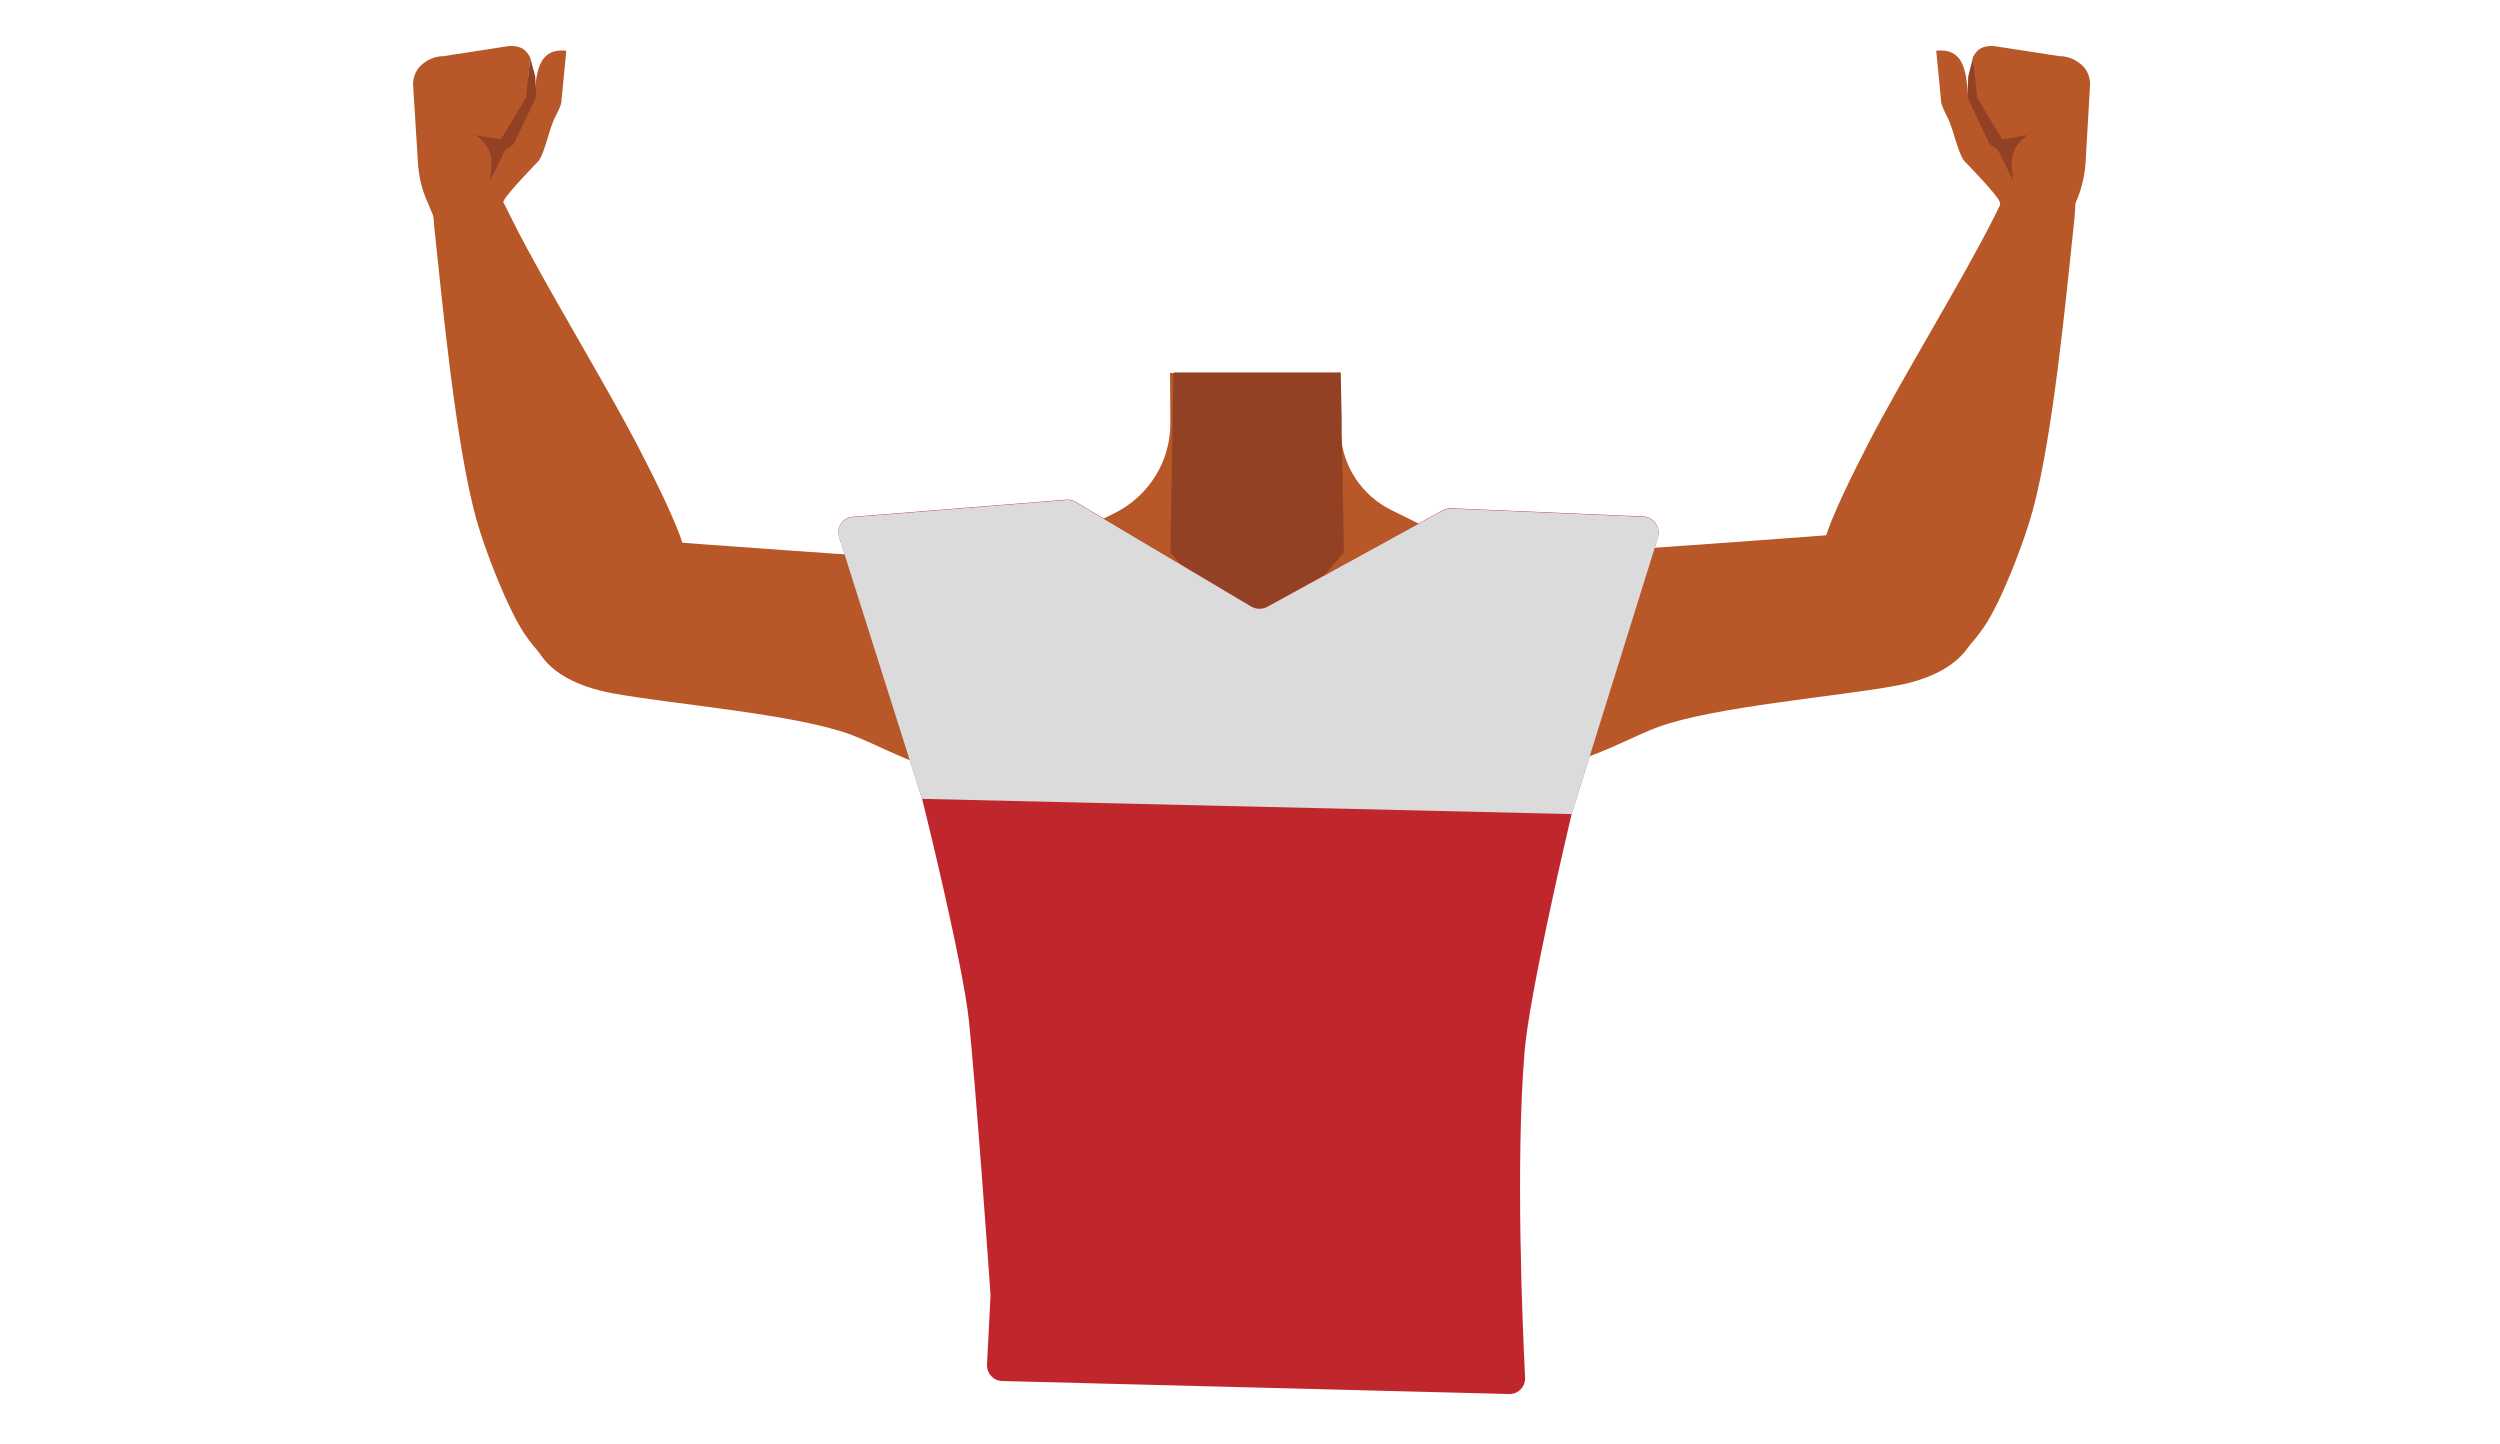 <?xml version="1.0" encoding="utf-8"?>
<!-- Generator: Adobe Illustrator 26.0.3, SVG Export Plug-In . SVG Version: 6.00 Build 0)  -->
<svg version="1.1" id="Calque_1" xmlns="http://www.w3.org/2000/svg" xmlns:xlink="http://www.w3.org/1999/xlink" x="0px" y="0px"
	 viewBox="0 0 788 455" style="enable-background:new 0 0 788 455;" xml:space="preserve">
<style type="text/css">
	.st0{fill:#B85727;}
	.st1{fill:#924125;}
	.st2{fill:#C0272D;}
	.st3{fill:#DBDBDB;}
</style>
<g id="Calque_5">
	<path class="st0" d="M502.9,212.9c-0.6,38.4-13.2,39.2-23.9,48.3c-12.6,10.8-8.3,50-17.2,64c-2.5,3.8-11.4,10.1-15.8,9.1
		c-12.5-2.9-24-30.7-34.8-37.7c-6.3-4.1-23.6-3.6-30.2,0c-11.2,6.2-22.3,34.9-34.8,37.7c-4.4,1-13.4-5.2-15.8-9.1
		c-8.9-14-4.6-53.2-17.2-64c-10.6-9.1-20.2-6.9-20.9-45.3c-0.4-26.6,19-34.3,19-34.3l40.1-19.9c10.8-5.4,17.6-16.4,17.5-28.5
		l-0.1-15.7l0.8,0.1l25.8,2l26.9-2.1h0.1l0.2,14.9v3.2c0,0.3,0,0.7,0,1l0,0c0.5,10.3,6.6,19.5,15.8,24.1l40.5,20.1
		c1,0.5,2.1,1,3.2,1.3C489.1,184.5,503.4,189.6,502.9,212.9z"/>
	<polygon class="st1" points="423.6,174.1 396.1,206.6 368.9,174.1 369.9,117.5 369.9,117.4 422.6,117.4 422.6,117.5 422.9,132.3 
		422.9,136.5 422.9,136.5 	"/>
	<path class="st0" d="M453.8,188.8c22.2-16.6,54.3-15.2,54.3-15.2s62.1-4.3,82.8-6.1c9.7-0.8,30-2.9,32.8,21.4l0,0
		c2.3,20-16.7,25.5-25.9,27.2c-18.8,3.5-57.6,6.6-75.3,13.1c-13.2,4.9-31.6,17.6-55,11.9c0,0-19.7-2.6-24.2-22.1l-0.2-0.8
		C440.4,207.2,444.6,195.6,453.8,188.8L453.8,188.8z"/>
	<path class="st0" d="M586.4,211.8c-17.9-8.7-13.7-31.9-11.6-40.3c2.1-8.4,10.2-24.1,14.2-31.9c10.2-19.9,30-52,39.7-71.5
		c6.4-12.9,9.4-19.8,18.7-17.9c8.5,1.7,6.8,15.7,6.2,21.2c-2.4,22.6-6.6,66.8-13,89.9c-2.6,9.5-9.7,28.2-15.3,36.4
		C609.7,220.4,591.7,214.3,586.4,211.8z"/>
	<polygon class="st2" points="316.9,426.4 318.4,403.9 473.4,403.9 475.4,423.4 	"/>
	<path class="st0" d="M337,191.1c-22.2-16.6-54.3-15.2-54.3-15.2s-62.1-4.3-82.8-6c-9.8-0.8-30-2.9-32.8,21.4l0,0
		c-2.3,20,16.6,25.5,25.9,27.2c18.8,3.5,57.6,6.5,75.3,13.1c13.2,4.9,31.6,17.6,55,11.9c0,0,19.7-2.6,24.2-22.1l0.2-0.8
		C350.4,209.5,346.1,197.9,337,191.1z"/>
	<path class="st0" d="M204.3,214.1c17.9-8.7,13.7-31.9,11.6-40.3s-10.2-24.1-14.2-31.9c-10.2-19.9-29.9-52-39.7-71.5
		c-6.4-12.9-9.4-19.8-18.7-18c-8.5,1.7-6.8,15.7-6.2,21.2c2.4,22.6,6.6,66.8,13,89.9c2.6,9.5,9.8,28.2,15.3,36.4
		C181.2,222.8,199.1,216.6,204.3,214.1z"/>
	<path class="st0" d="M134.8,63.8c-1.9-4.1-2.9-8.6-3.1-13.1l-1.5-24.1c0-2,0.7-4,2-5.5l0,0c2-2.1,4.7-3.4,7.6-3.4l20.7-3.2
		c3.4-0.1,5.1,0.8,6.6,3.6l-0.6,6.5c0,0,1.9,8.9,2,6.2c0.4-9.3,1.9-15.7,10-14.8L177,31.5c0.1,1.3-1.2,3.8-1.8,5
		c-2,3.5-3.4,11.5-5.4,14.2c0,0-10,10.2-11.1,12.7c-1.1,2.6,1.2,6,1.2,6l0,0c-0.6,5.1-5.3,8.8-10.4,8.2c-0.5-0.1-0.9-0.1-1.3-0.3
		l-8.8-2.4L134.8,63.8z"/>
	<path class="st1" d="M167.1,18.2l-1.3,12.6l-7.9,13.1l-8-1.3l1.3,1c2.7,2.2,4.1,5.6,3.7,9.1l-0.5,4.3l4.9-9.8l2.6-1.8l7.1-14.8
		l-0.3-6.6L167.1,18.2z"/>
	<path class="st0" d="M654.3,63.8c1.8-4.1,2.9-8.6,3.1-13.1l1.4-24.1c0-2-0.7-4-2-5.5l0,0c-2-2.1-4.7-3.4-7.7-3.4l-20.7-3.2
		c-3.4-0.1-5.1,0.8-6.6,3.6l0.5,6.5c0,0-1.9,8.9-2,6.2c-0.4-9.3-1.8-15.7-10-14.8l1.5,15.5c-0.1,1.3,1.2,3.8,1.8,5
		c2,3.5,3.4,11.5,5.5,14.2c0,0,10,10.2,11.1,12.7c1.1,2.6-1.2,6-1.2,6l0,0c0.7,5.1,5.4,8.7,10.5,8.1c0.4-0.1,0.9-0.1,1.3-0.3
		l8.8-2.4L654.3,63.8z"/>
	<path class="st1" d="M621.9,18.2l1.3,12.6l7.9,13.1l8-1.3l-1.3,1c-2.7,2.2-4.1,5.7-3.7,9.1l0.5,4.3l-4.9-9.8l-2.6-1.8l-7-14.8
		l0.3-6.6L621.9,18.2z"/>
	<path class="st2" d="M264.6,169.6l26,82.1l0.1,0.3c0.8,3.1,12.8,51.8,14.7,69.7c2.1,20,6.5,81.5,6.8,86.3c0,0.2,0,0.4,0,0.6
		l-1.1,21.5c-0.1,2.8,2,5.1,4.7,5.2h0.1l159.7,4.1c2.8,0.1,5.1-2.1,5.1-4.9c0-0.1,0-0.2,0-0.4c-0.8-16.5-3-67.3-0.2-102.1
		c1.4-18.4,14.1-72.1,14.9-75.5c0-0.1,0.1-0.2,0.1-0.3l27.1-86.9c0.8-2.6-0.7-5.4-3.3-6.3c-0.4-0.1-0.8-0.2-1.3-0.2l-60.6-2.6
		c-0.9,0-1.8,0.2-2.6,0.6l-55.4,30.4c-1.5,0.8-3.4,0.8-5-0.1l-55.3-32.9c-0.9-0.5-1.9-0.8-3-0.7l-67.3,5.4c-2.8,0.2-4.8,2.6-4.6,5.4
		C264.5,168.9,264.5,169.2,264.6,169.6z"/>
</g>
<path class="st3" d="M495.4,256.6c0-0.1,0.1-0.2,0.1-0.3l27.1-86.9c0.8-2.6-0.7-5.4-3.3-6.3c-0.4-0.1-0.8-0.2-1.3-0.2l-60.6-2.6
	c-0.9,0-1.8,0.2-2.6,0.6l-55.4,30.4c-1.5,0.8-3.4,0.8-5-0.1l-55.3-32.9c-0.9-0.5-1.9-0.8-3-0.7l-67.3,5.4c-2.8,0.2-4.8,2.6-4.6,5.4
	c0.3,0.6,0.3,0.9,0.4,1.3l26,82.1"/>
</svg>
